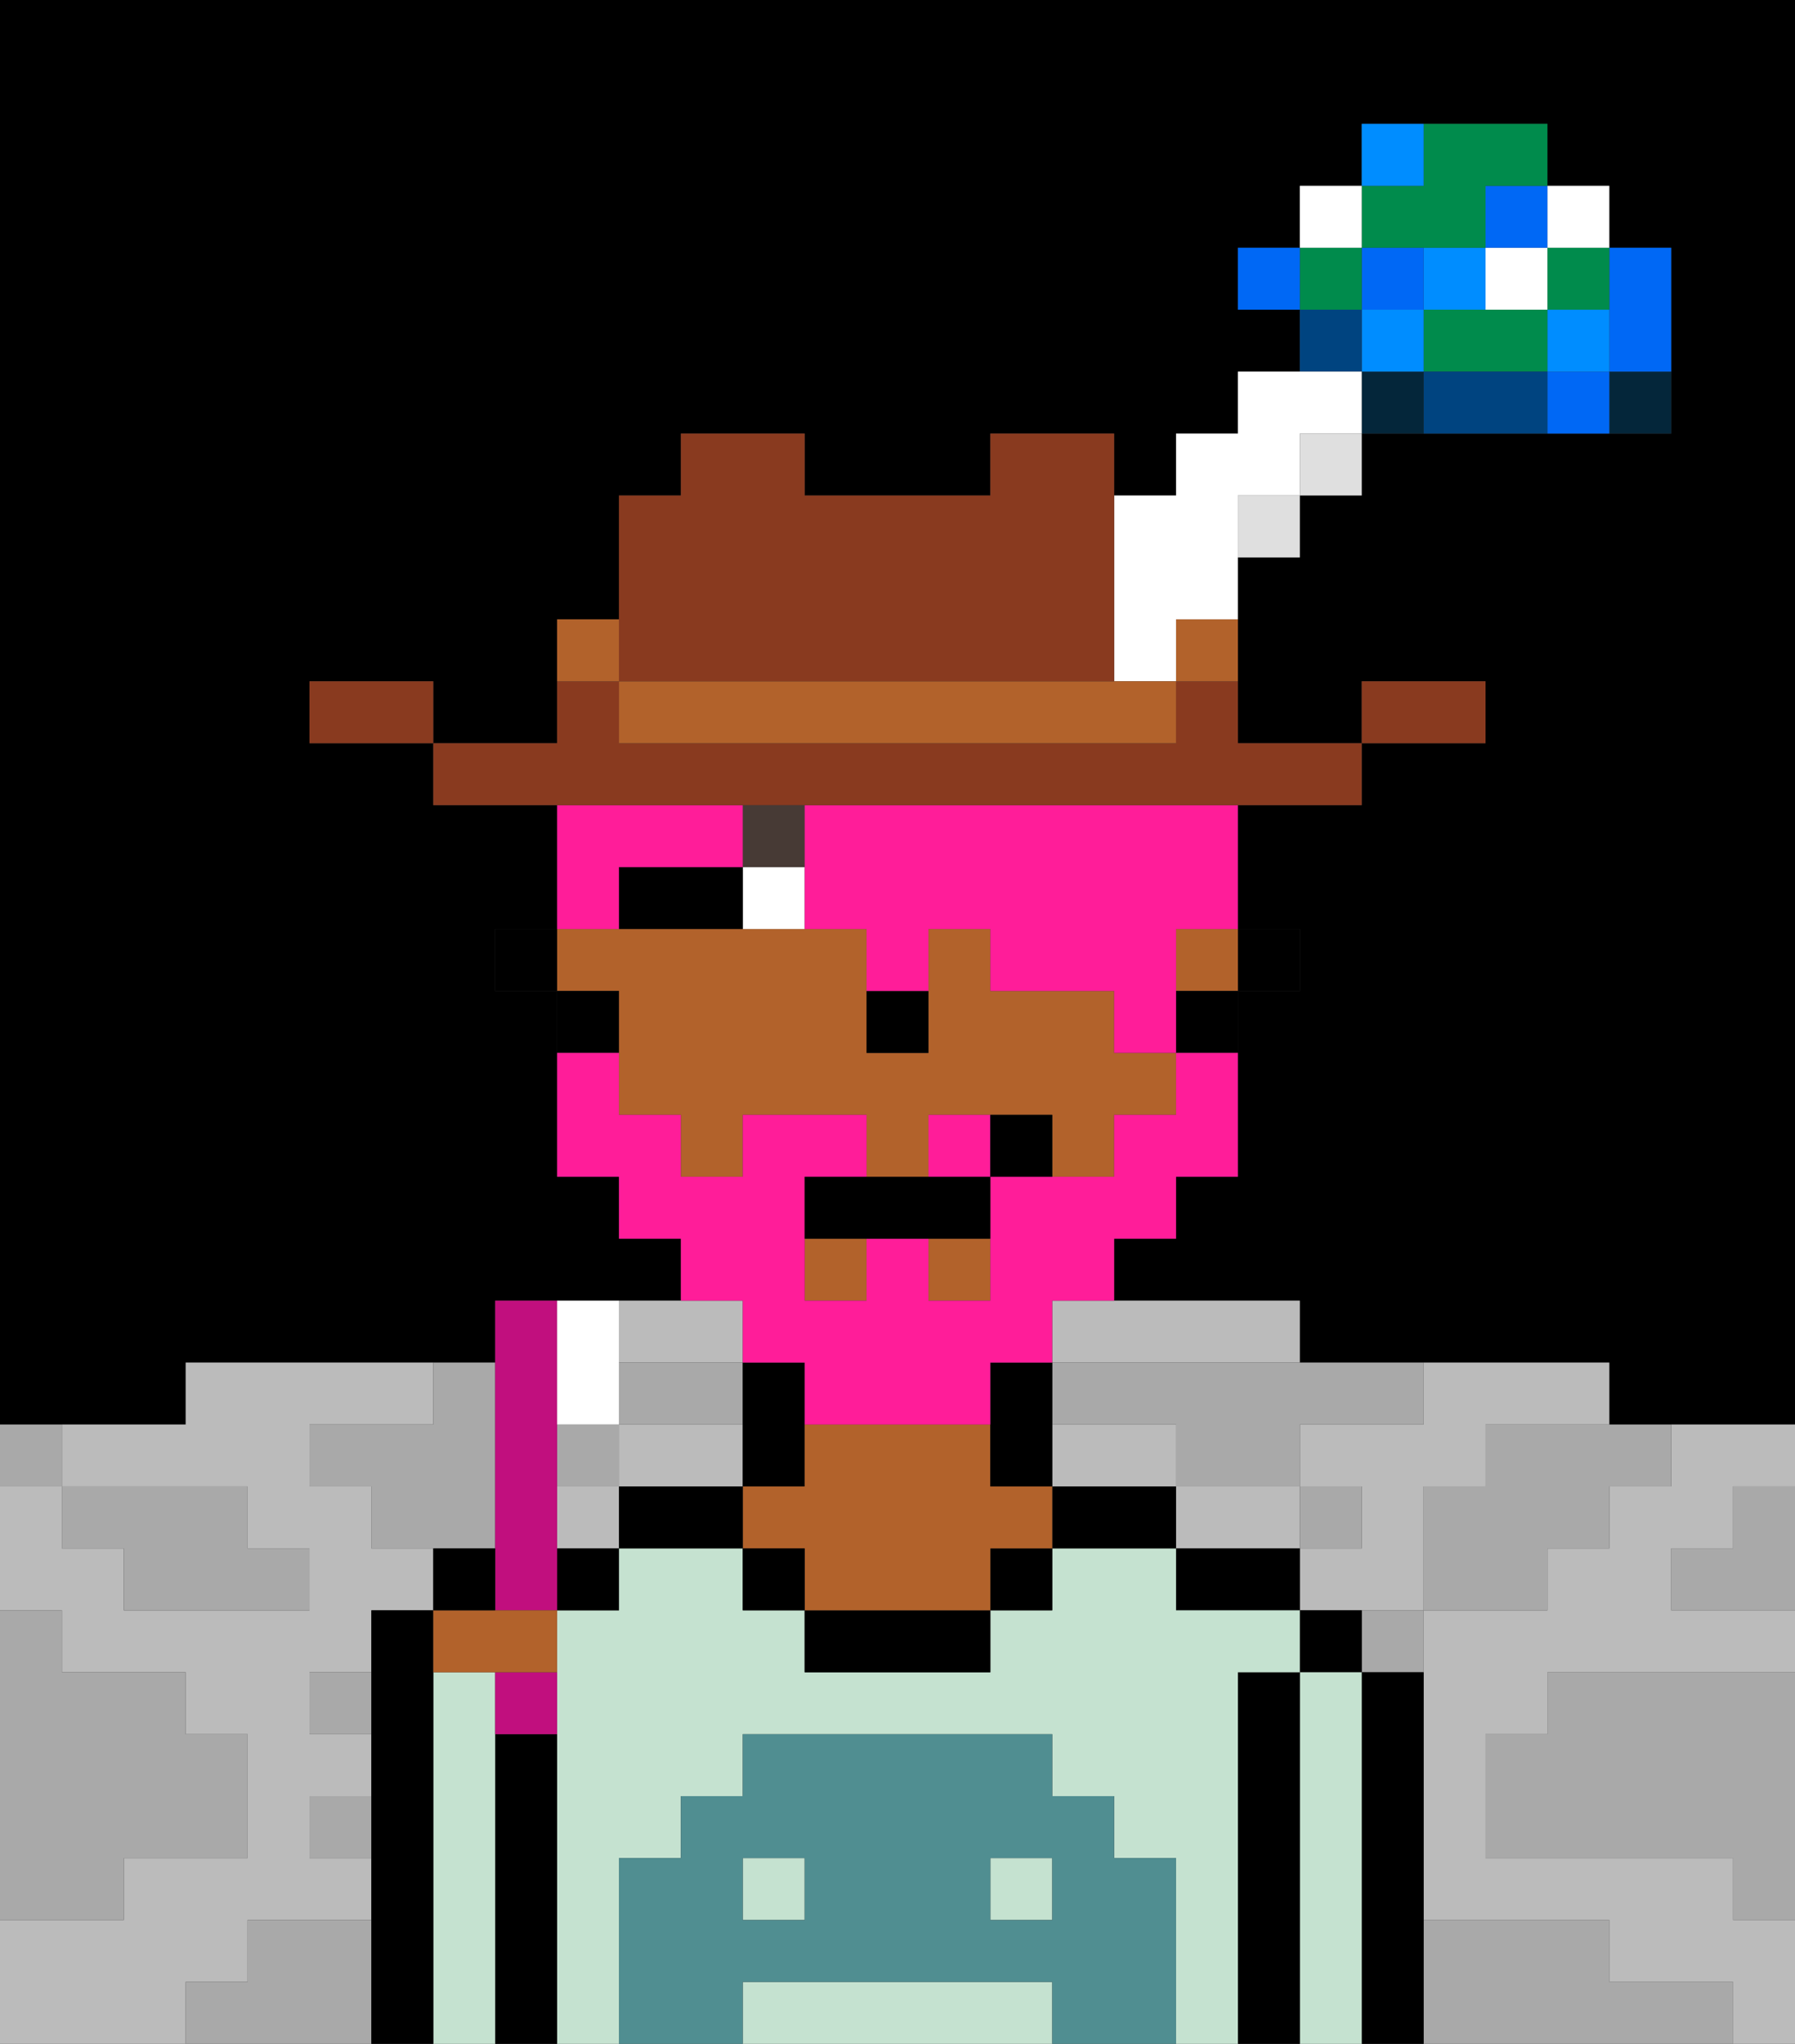<svg xmlns="http://www.w3.org/2000/svg" viewBox="0 0 29 33"><rect x="0" y="0" width="29" height="33" fill="#333333" stroke="none"/><defs><style>polygon,rect,path{shape-rendering:crispedges;}polygon,rect,path{shape-rendering:crispedges;}.kb43-1{fill:#a9a9a9;}.kb43-2{fill:#bbbbbb;}.kb43-3{fill:#04263a;}.kb43-4{fill:#0068f5;}.kb43-5{fill:#008dff;}.kb43-6{fill:#008b4c;}.kb43-7{fill:#ffffff;}.kb43-8{fill:#004480;}.kb43-9{fill:#000000;}.kb43-10{fill:#c5e2d0;}.kb43-11{fill:#b2622b;}.kb43-12{fill:#508e91;}.kb43-13{fill:#473a35;}.kb43-14{fill:#ff1d99;}.kb43-15{fill:#ff1d99;}.kb43-16{fill:#893a1f;}.kb43-17{fill:#dfdfdf;}.kb43-18{fill:#b2622b;}.kb43-19{fill:#c10f7e;}</style></defs><polygon class="kb43-1" points="28 25 27 25 27 26 28 26 29 26 29 25 29 24 28 24 28 25"/><polygon class="kb43-9" points="27 0 26 0 25 0 24 0 23 0 22 0 21 0 20 0 19 0 18 0 17 0 16 0 15 0 14 0 13 0 12 0 11 0 10 0 9 0 8 0 7 0 6 0 5 0 4 0 3 0 2 0 1 0 0 0 0 1 0 2 0 3 0 4 0 5 0 6 0 7 0 8 0 9 0 10 0 11 0 12 0 13 0 14 0 15 0 16 0 17 0 18 0 19 0 20 0 21 0 22 0 23 1 23 2 23 3 23 3 22 4 22 5 22 6 22 7 22 8 22 8 21 9 21 10 21 11 21 11 20 10 20 10 19 9 19 9 18 9 17 9 16 8 16 8 15 9 15 9 14 9 13 8 13 7 13 7 12 6 12 5 12 5 11 6 11 7 11 7 12 8 12 9 12 9 11 9 10 10 10 10 9 10 8 11 8 11 7 12 7 13 7 13 8 14 8 15 8 16 8 16 7 17 7 18 7 18 8 19 8 19 7 20 7 20 6 21 6 21 5 20 5 20 4 21 4 21 3 22 3 22 2 23 2 24 2 25 2 25 3 26 3 26 4 27 4 27 5 27 6 27 7 26 7 25 7 24 7 23 7 22 7 22 8 21 8 21 9 20 9 20 10 20 11 20 12 21 12 22 12 22 11 23 11 24 11 24 12 23 12 22 12 22 13 21 13 20 13 20 14 20 15 21 15 21 16 20 16 20 17 20 18 20 19 19 19 19 20 18 20 18 21 19 21 20 21 21 21 21 22 22 22 23 22 24 22 25 22 26 22 26 23 27 23 28 23 29 23 29 22 29 21 29 20 29 19 29 18 29 17 29 16 29 15 29 14 29 13 29 12 29 11 29 10 29 9 29 8 29 7 29 6 29 5 29 4 29 3 29 2 29 1 29 0 28 0 27 0"/><polygon class="kb43-1" points="27 32 26 32 26 31 25 31 24 31 23 31 23 32 23 33 24 33 25 33 26 33 27 33 28 33 28 32 27 32"/><polygon class="kb43-1" points="27 27 26 27 25 27 25 28 24 28 24 29 24 30 25 30 26 30 27 30 28 30 28 31 29 31 29 30 29 29 29 28 29 27 28 27 27 27"/><polygon class="kb43-2" points="21 25 21 24 20 24 19 24 19 25 20 25 21 25"/><polygon class="kb43-2" points="27 23 27 24 26 24 26 25 25 25 25 26 24 26 23 26 23 27 23 28 23 29 23 30 23 31 24 31 25 31 26 31 26 32 27 32 28 32 28 33 29 33 29 32 29 31 28 31 28 30 27 30 26 30 25 30 24 30 24 29 24 28 25 28 25 27 26 27 27 27 28 27 29 27 29 26 28 26 27 26 27 25 28 25 28 24 29 24 29 23 28 23 27 23"/><polygon class="kb43-2" points="17 22 18 22 19 22 20 22 21 22 21 21 20 21 19 21 18 21 17 21 17 22"/><polygon class="kb43-2" points="11 22 12 22 12 21 11 21 10 21 10 22 11 22"/><polygon class="kb43-2" points="22 23 21 23 21 24 22 24 22 25 21 25 21 26 22 26 23 26 23 25 23 24 24 24 24 23 25 23 26 23 26 22 25 22 24 22 23 22 23 23 22 23"/><polygon class="kb43-2" points="11 24 12 24 12 23 11 23 10 23 10 24 11 24"/><polygon class="kb43-2" points="18 24 19 24 19 23 18 23 17 23 17 24 18 24"/><polygon class="kb43-2" points="4 32 4 31 5 31 6 31 6 30 5 30 5 29 6 29 6 28 5 28 5 27 6 27 6 26 7 26 7 25 6 25 6 24 5 24 5 23 6 23 7 23 7 22 6 22 5 22 4 22 3 22 3 23 2 23 1 23 1 24 2 24 3 24 4 24 4 25 5 25 5 26 4 26 3 26 2 26 2 25 1 25 1 24 0 24 0 25 0 26 1 26 1 27 2 27 3 27 3 28 4 28 4 29 4 30 3 30 2 30 2 31 1 31 0 31 0 32 0 33 1 33 2 33 3 33 3 32 4 32"/><rect class="kb43-2" x="9" y="24" width="1" height="1"/><rect class="kb43-3" x="26" y="6" width="1" height="1"/><polygon class="kb43-4" points="26 6 27 6 27 5 27 4 26 4 26 5 26 6"/><rect class="kb43-4" x="25" y="6" width="1" height="1"/><rect class="kb43-5" x="25" y="5" width="1" height="1"/><rect class="kb43-6" x="25" y="4" width="1" height="1"/><rect class="kb43-7" x="25" y="3" width="1" height="1"/><polygon class="kb43-1" points="24 23 24 24 23 24 23 25 23 26 24 26 25 26 25 25 26 25 26 24 27 24 27 23 26 23 25 23 24 23"/><polygon class="kb43-6" points="23 5 23 6 24 6 25 6 25 5 24 5 23 5"/><rect class="kb43-7" x="24" y="4" width="1" height="1"/><rect class="kb43-4" x="24" y="3" width="1" height="1"/><polygon class="kb43-8" points="24 6 23 6 23 7 24 7 25 7 25 6 24 6"/><rect class="kb43-5" x="23" y="4" width="1" height="1"/><rect class="kb43-1" x="22" y="26" width="1" height="1"/><rect class="kb43-3" x="22" y="6" width="1" height="1"/><rect class="kb43-5" x="22" y="5" width="1" height="1"/><rect class="kb43-4" x="22" y="4" width="1" height="1"/><polygon class="kb43-6" points="23 4 24 4 24 3 25 3 25 2 24 2 23 2 23 3 22 3 22 4 23 4"/><rect class="kb43-5" x="22" y="2" width="1" height="1"/><rect class="kb43-1" x="21" y="24" width="1" height="1"/><rect class="kb43-8" x="21" y="5" width="1" height="1"/><rect class="kb43-6" x="21" y="4" width="1" height="1"/><rect class="kb43-7" x="21" y="3" width="1" height="1"/><rect class="kb43-4" x="20" y="4" width="1" height="1"/><polygon class="kb43-1" points="19 22 18 22 17 22 17 23 18 23 19 23 19 24 20 24 21 24 21 23 22 23 23 23 23 22 22 22 21 22 20 22 19 22"/><rect class="kb43-1" x="5" y="27" width="1" height="1"/><polygon class="kb43-1" points="12 23 12 22 11 22 10 22 10 23 11 23 12 23"/><polygon class="kb43-1" points="6 23 5 23 5 24 6 24 6 25 7 25 8 25 8 24 8 22 7 22 7 23 6 23"/><rect class="kb43-1" x="9" y="23" width="1" height="1"/><polygon class="kb43-1" points="6 31 5 31 4 31 4 32 3 32 3 33 4 33 5 33 6 33 6 32 6 31"/><rect class="kb43-1" x="5" y="29" width="1" height="1"/><polygon class="kb43-1" points="2 31 2 30 3 30 4 30 4 29 4 28 3 28 3 27 2 27 1 27 1 26 0 26 0 27 0 28 0 29 0 30 0 31 1 31 2 31"/><polygon class="kb43-1" points="2 25 2 26 3 26 4 26 5 26 5 25 4 25 4 24 3 24 2 24 1 24 1 25 2 25"/><rect class="kb43-1" y="23" width="1" height="1"/><polygon class="kb43-9" points="23 31 23 30 23 29 23 28 23 27 22 27 22 28 22 29 22 30 22 31 22 32 22 33 23 33 23 32 23 31"/><rect class="kb43-9" x="21" y="26" width="1" height="1"/><polygon class="kb43-10" points="22 31 22 30 22 29 22 28 22 27 21 27 21 28 21 29 21 30 21 31 21 32 21 33 22 33 22 32 22 31"/><polygon class="kb43-9" points="21 31 21 30 21 29 21 28 21 27 20 27 20 28 20 29 20 30 20 31 20 32 20 33 21 33 21 32 21 31"/><polygon class="kb43-9" points="20 25 19 25 19 26 20 26 21 26 21 25 20 25"/><polygon class="kb43-10" points="20 31 20 30 20 29 20 28 20 27 21 27 21 26 20 26 19 26 19 25 18 25 17 25 17 26 16 26 16 27 15 27 14 27 13 27 13 26 12 26 12 25 11 25 10 25 10 26 9 26 9 27 9 28 9 29 9 30 9 31 9 32 9 33 10 33 10 32 10 31 10 30 11 30 11 29 12 29 12 28 13 28 14 28 15 28 16 28 17 28 17 29 18 29 18 30 19 30 19 31 19 32 19 33 20 33 20 32 20 31"/><rect class="kb43-10" x="12" y="30" width="1" height="1"/><rect class="kb43-10" x="16" y="30" width="1" height="1"/><polygon class="kb43-10" points="16 32 15 32 14 32 13 32 12 32 12 33 13 33 14 33 15 33 16 33 17 33 17 32 16 32"/><polygon class="kb43-9" points="18 24 17 24 17 25 18 25 19 25 19 24 18 24"/><rect class="kb43-9" x="16" y="25" width="1" height="1"/><polygon class="kb43-9" points="14 26 13 26 13 27 14 27 15 27 16 27 16 26 15 26 14 26"/><polygon class="kb43-9" points="12 24 13 24 13 23 13 22 12 22 12 23 12 24"/><polygon class="kb43-11" points="16 24 16 23 15 23 14 23 13 23 13 24 12 24 12 25 13 25 13 26 14 26 15 26 16 26 16 25 17 25 17 24 16 24"/><rect class="kb43-9" x="12" y="25" width="1" height="1"/><polygon class="kb43-9" points="11 24 10 24 10 25 11 25 12 25 12 24 11 24"/><polygon class="kb43-9" points="9 31 9 30 9 29 9 28 8 28 8 29 8 30 8 31 8 32 8 33 9 33 9 32 9 31"/><rect class="kb43-9" x="9" y="25" width="1" height="1"/><polygon class="kb43-10" points="8 31 8 30 8 29 8 28 8 27 7 27 7 28 7 29 7 30 7 31 7 32 7 33 8 33 8 32 8 31"/><polygon class="kb43-9" points="7 31 7 30 7 29 7 28 7 27 7 26 6 26 6 27 6 28 6 29 6 30 6 31 6 32 6 33 7 33 7 32 7 31"/><path class="kb43-12" d="M19,31V30H18V29H17V28H12v1H11v1H10v3h2V32h5v1h2V31Zm-6,0H12V30h1Zm3,0V30h1v1Z"/><rect class="kb43-9" x="20" y="15" width="1" height="1"/><rect class="kb43-11" x="15" y="20" width="1" height="1"/><rect class="kb43-11" x="13" y="20" width="1" height="1"/><rect class="kb43-11" x="19" y="15" width="1" height="1"/><polygon class="kb43-11" points="10 17 10 18 11 18 11 19 12 19 12 18 13 18 14 18 14 19 15 19 15 18 16 18 17 18 17 19 18 19 18 18 19 18 19 17 18 17 18 16 17 16 16 16 16 15 15 15 15 16 15 17 14 17 14 16 14 15 13 15 12 15 11 15 10 15 9 15 9 16 10 16 10 17"/><rect class="kb43-9" x="19" y="16" width="1" height="1"/><polygon class="kb43-9" points="17 24 17 23 17 22 16 22 16 23 16 24 17 24"/><rect class="kb43-9" x="9" y="16" width="1" height="1"/><rect class="kb43-9" x="8" y="15" width="1" height="1"/><rect class="kb43-9" x="14" y="16" width="1" height="1"/><rect class="kb43-7" x="12" y="14" width="1" height="1"/><polygon class="kb43-9" points="11 14 10 14 10 15 11 15 12 15 12 14 11 14"/><rect class="kb43-13" x="12" y="13" width="1" height="1"/><rect class="kb43-14" x="15" y="18" width="1" height="1"/><polygon class="kb43-14" points="12 22 13 22 13 23 14 23 15 23 16 23 16 22 17 22 17 21 18 21 18 20 19 20 19 19 20 19 20 18 20 17 19 17 19 18 18 18 18 19 17 19 16 19 16 20 16 21 15 21 15 20 14 20 14 21 13 21 13 20 13 19 14 19 14 18 13 18 12 18 12 19 11 19 11 18 10 18 10 17 9 17 9 18 9 19 10 19 10 20 11 20 11 21 12 21 12 22"/><polygon class="kb43-9" points="14 19 13 19 13 20 14 20 15 20 16 20 16 19 15 19 14 19"/><rect class="kb43-9" x="16" y="18" width="1" height="1"/><polygon class="kb43-15" points="10 14 11 14 12 14 12 13 11 13 10 13 9 13 9 14 9 15 10 15 10 14"/><polygon class="kb43-15" points="18 13 17 13 16 13 15 13 14 13 13 13 13 14 13 15 14 15 14 16 15 16 15 15 16 15 16 16 17 16 18 16 18 17 19 17 19 16 19 15 20 15 20 14 20 13 19 13 18 13"/><polygon class="kb43-16" points="24 12 24 11 23 11 22 11 22 12 23 12 24 12"/><rect class="kb43-17" x="21" y="7" width="1" height="1"/><polygon class="kb43-16" points="11 13 12 13 13 13 14 13 15 13 16 13 17 13 18 13 19 13 20 13 21 13 22 13 22 12 21 12 20 12 20 11 19 11 19 12 18 12 17 12 16 12 15 12 14 12 13 12 12 12 11 12 10 12 10 11 9 11 9 12 8 12 7 12 7 13 8 13 9 13 10 13 11 13"/><rect class="kb43-17" x="20" y="8" width="1" height="1"/><rect class="kb43-18" x="19" y="10" width="1" height="1"/><polygon class="kb43-7" points="18 10 18 11 19 11 19 10 20 10 20 9 20 8 21 8 21 7 22 7 22 6 21 6 20 6 20 7 19 7 19 8 18 8 18 9 18 10"/><polygon class="kb43-18" points="17 11 16 11 15 11 14 11 13 11 12 11 11 11 10 11 10 12 11 12 12 12 13 12 14 12 15 12 16 12 17 12 18 12 19 12 19 11 18 11 17 11"/><polygon class="kb43-16" points="11 11 12 11 13 11 14 11 15 11 16 11 17 11 18 11 18 10 18 9 18 8 18 7 17 7 16 7 16 8 15 8 14 8 13 8 13 7 12 7 11 7 11 8 10 8 10 9 10 10 10 11 11 11"/><rect class="kb43-18" x="9" y="10" width="1" height="1"/><polygon class="kb43-16" points="6 11 5 11 5 12 6 12 7 12 7 11 6 11"/><polygon class="kb43-19" points="8 25 8 26 9 26 9 25 9 24 9 23 9 21 8 21 8 22 8 24 8 25"/><polygon class="kb43-7" points="9 23 10 23 10 22 10 21 9 21 9 23"/><rect class="kb43-19" x="8" y="27" width="1" height="1"/><polygon class="kb43-11" points="7 26 7 27 8 27 9 27 9 26 8 26 7 26"/><rect class="kb43-9" x="7" y="25" width="1" height="1"/></svg>